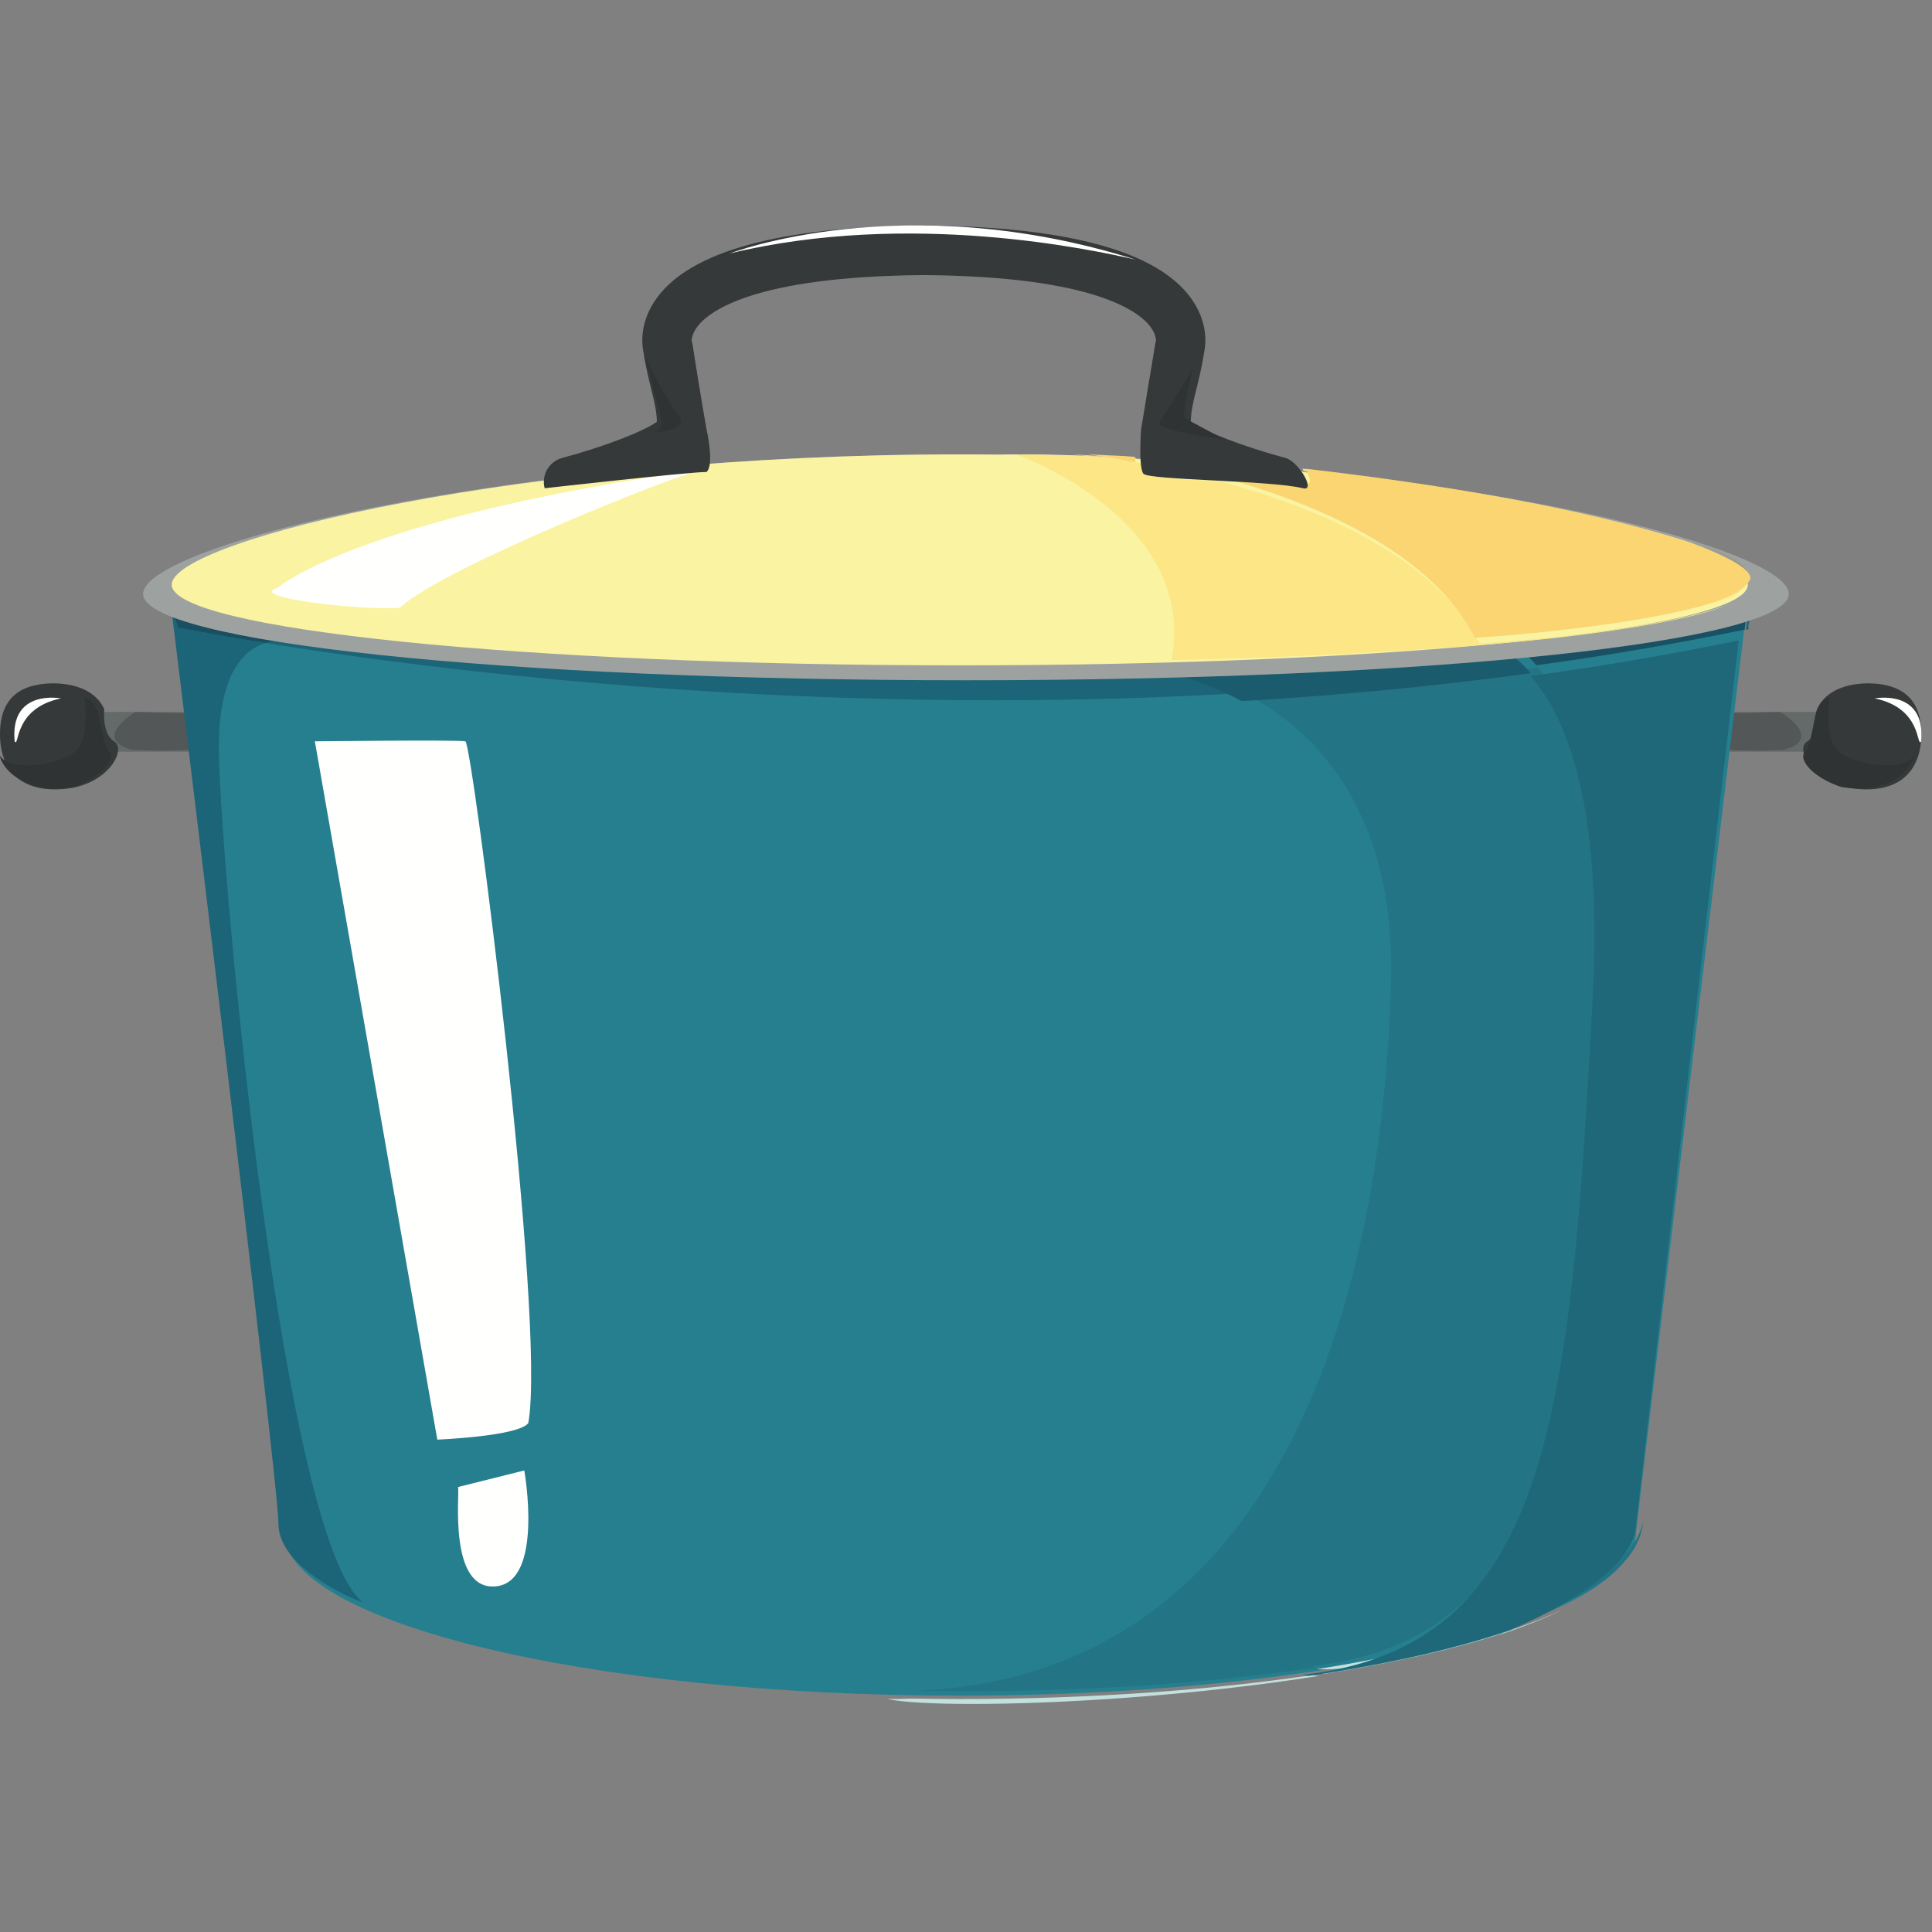 <?xml version="1.0" encoding="UTF-8"?>
<svg width="120px" height="120px" viewBox="0 0 120 120" version="1.1" xmlns="http://www.w3.org/2000/svg" xmlns:xlink="http://www.w3.org/1999/xlink">
    <rect x="0" y="0" width="120" height="120" fill="#808080" stroke="none"/>
    <!-- Generator: Sketch 51.1 (57501) - http://www.bohemiancoding.com/sketch -->
    <title>Pot3</title>
    <desc>Created with Sketch.</desc>
    <defs></defs>
    <g id="Pot3" stroke="none" stroke-width="1" fill="none" fill-rule="evenodd">
        <g id="Group-3" transform="translate(0, 14)">
            <path d="M16.228,31.455 C16.228,32.136 15.7,32.689 15.046,32.689 L6.516,32.689 C5.863,32.689 5.333,32.136 5.333,31.455 C5.333,30.775 5.863,30.222 6.516,30.222 L15.046,30.222 C15.7,30.222 16.228,30.775 16.228,31.455" id="Fill-414" fill="#646A69"></path>
            <path d="M6.476,30.049 C6.476,30.049 6.321,31.591 7.092,32.053 C7.863,32.517 6.783,34.675 4.163,34.983 C1.541,35.292 0,34.058 0,31.591 C0,29.124 1.541,28.663 2.467,28.508 C3.391,28.353 5.704,28.353 6.476,30.049" id="Fill-415" fill="#363939"></path>
            <path d="M3.787,29.379 C3.787,29.379 0.602,28.762 0.91,32.051 C1.218,32.462 0.806,29.996 3.787,29.379" id="Fill-416" fill="#FFFFFE"></path>
            <path d="M5.242,29.333 C5.242,29.333 5.652,31.903 4.624,32.725 C4.028,33.202 2.775,33.54 1.708,33.54 C0.935,33.54 0.259,33.363 0,32.93 C0,33.386 0.967,34.969 3.47,34.969 C3.795,34.969 4.145,34.942 4.522,34.883 C6.372,34.267 7.194,33.136 6.783,32.725 C6.372,32.314 6.164,30.156 6.011,30.053 C5.858,29.95 5.961,29.54 5.242,29.333" id="Fill-417" fill="#303333"></path>
            <path d="M8.412,30.222 C8.412,30.222 5.637,31.88 8.193,32.573 C9.735,32.676 12.099,32.573 12.099,32.573 C12.099,32.573 12.613,30.312 12.099,30.312 C11.584,30.312 8.412,30.222 8.412,30.222" id="Fill-418" fill="#535757"></path>
            <path d="M104,31.455 C104,32.136 104.531,32.689 105.183,32.689 L113.715,32.689 C114.366,32.689 114.897,32.136 114.897,31.455 C114.897,30.775 114.366,30.222 113.715,30.222 L105.183,30.222 C104.531,30.222 104,30.775 104,31.455" id="Fill-419" fill="#646A69"></path>
            <path d="M112.861,30.049 C112.861,30.049 113.015,31.591 112.244,32.053 C111.472,32.517 112.552,34.675 115.173,34.983 C117.794,35.292 119.336,34.058 119.336,31.591 C119.336,29.124 117.794,28.663 116.87,28.508 C115.944,28.353 113.632,28.353 112.861,30.049" id="Fill-420" fill="#363939"></path>
            <path d="M116.444,29.379 C116.444,29.379 119.63,28.762 119.323,32.051 C119.014,32.462 119.426,29.996 116.444,29.379" id="Fill-421" fill="#FFFFFE"></path>
            <path d="M113.646,29.333 C112.926,29.54 113.03,29.95 112.877,30.053 C112.724,30.156 112.516,32.314 112.104,32.725 C111.692,33.136 112.516,34.267 114.365,34.883 C114.742,34.942 115.093,34.969 115.416,34.969 C117.921,34.969 118.887,33.386 118.887,32.93 C118.629,33.363 117.952,33.54 117.178,33.54 C116.111,33.54 114.859,33.202 114.262,32.725 C113.234,31.903 113.646,29.333 113.646,29.333" id="Fill-422" fill="#303333"></path>
            <path d="M110.583,30.222 C110.583,30.222 113.358,31.88 110.8,32.573 C109.259,32.676 106.895,32.573 106.895,32.573 C106.895,32.573 106.381,30.312 106.895,30.312 C107.409,30.312 110.583,30.222 110.583,30.222" id="Fill-423" fill="#535757"></path>
            <path d="M18.53,19.556 L10.667,22.021 L17.604,81.068 C17.604,86.73 36.412,91.32 59.615,91.32 C82.816,91.32 101.625,86.73 101.625,81.068 L108.563,23.179 L18.53,19.556" id="Fill-424" fill="#257F8F"></path>
            <path d="M101.752,80.889 L101.706,81.277 C101.706,81.287 101.706,81.297 101.706,81.308 C101.729,81.17 101.745,81.031 101.752,80.889 Z M97.219,85.892 C96.246,86.362 95.13,86.812 93.884,87.236 C93.656,87.333 93.426,87.428 93.194,87.52 C94.69,87.028 96.047,86.485 97.219,85.892 Z M81.453,90.048 C75.108,90.988 67.66,91.529 59.696,91.529 C58.646,91.529 57.605,91.519 56.576,91.501 C56.12,91.519 55.657,91.529 55.188,91.529 C55.161,91.529 55.139,91.529 55.111,91.529 C56.02,91.725 57.9,91.835 60.405,91.835 C65.828,91.835 74.179,91.324 81.96,90.087 C81.783,90.079 81.613,90.068 81.453,90.048 Z" id="Fill-425" fill="#C2E0DE"></path>
            <path d="M108.615,24 L108.613,24.001 C108.608,24.047 108.602,24.094 108.597,24.142 C108.604,24.094 108.609,24.047 108.615,24 Z M108.468,25.252 C107.802,30.985 106.336,43.615 104.97,55.38 C106.351,43.486 107.806,30.952 108.468,25.252 Z M95.539,27.463 C89.448,28.3 83.428,28.859 77.567,29.197 C82.164,31.716 86.707,36.829 86.396,47.209 C85.794,67.429 79.109,90.11 56.889,91.016 C57.918,91.034 58.959,91.044 60.009,91.044 C67.973,91.044 75.42,90.502 81.766,89.563 C81.624,89.548 81.488,89.527 81.361,89.503 C96.652,87.789 98.011,73.777 99.398,47.414 C100,36.002 98,30.281 95.539,27.463 Z M102.066,80.388 C101.802,82.662 98.322,84.998 94.197,86.75 C95.443,86.326 96.559,85.876 97.532,85.406 C100.055,84.127 101.712,82.61 102.019,80.823 C102.019,80.812 102.019,80.802 102.019,80.792 L102.065,80.404 C102.066,80.4 102.066,80.393 102.066,80.388 Z" id="Fill-426" fill="#237485"></path>
            <path d="M108.034,24 C107.881,24.05 107.721,24.1 107.556,24.148 C107.74,24.145 107.893,24.143 108.018,24.141 C108.022,24.093 108.028,24.046 108.034,24" id="Fill-427" fill="#1E687A"></path>
            <path d="M93.012,87.111 C89.755,88.188 85.845,89.033 81.778,89.678 C81.91,89.684 82.047,89.688 82.189,89.688 C84.889,89.688 89.162,88.661 93.012,87.111" id="Fill-428" fill="#C2E0DE"></path>
            <path d="M104.237,56 C103.004,66.628 101.828,76.741 101.333,81.008 C101.577,78.915 102.856,67.9 104.237,56" id="Fill-429" fill="#237485"></path>
            <path d="M94.209,87.111 C90.894,88.244 86.662,89.201 81.778,89.924 C81.938,89.943 82.108,89.955 82.284,89.963 C86.352,89.317 90.261,88.472 93.518,87.396 C93.75,87.304 93.98,87.209 94.209,87.111" id="Fill-430" fill="#9AC9C9"></path>
            <path d="M107.996,25.778 C103.676,26.669 99.357,27.398 95.067,27.989 C97.528,30.807 99.528,36.528 98.926,47.94 C97.539,74.303 96.18,88.316 80.889,90.029 C81.016,90.053 81.152,90.074 81.294,90.089 C86.179,89.366 90.411,88.409 93.725,87.276 C97.85,85.524 101.33,83.188 101.594,80.914 C102.089,76.647 103.264,66.533 104.498,55.906 C105.864,44.141 107.33,31.511 107.996,25.778" id="Fill-431" fill="#1E687A"></path>
            <path d="M19.556,32.045 C19.556,32.045 28.497,31.943 28.908,32.045 C29.32,32.149 33.944,68.121 32.814,74.391 C32.197,75.213 27.162,75.418 27.162,75.418 L19.556,32.045" id="Fill-432" fill="#FFFFFE"></path>
            <path d="M28.453,78.361 C28.555,78.772 27.835,84.836 30.816,84.529 C33.797,84.219 32.564,77.333 32.564,77.333 L28.453,78.361" id="Fill-433" fill="#FFFFFE"></path>
            <path d="M10.667,24 C10.667,24 17.295,77.958 17.295,80.657 C17.295,83.354 21.92,85.359 22.537,85.513 C17.604,81.813 13.749,40.804 13.596,32.787 C13.5,27.799 15.195,26.333 16.488,25.936 C13.615,25.472 11.745,25.11 11.086,24.978 C11.129,25.079 11.129,25.079 11.129,25.079 L10.82,24.925 C10.82,24.925 10.911,24.943 11.086,24.978 C11.034,24.857 10.919,24.589 10.667,24" id="Fill-434" fill="#1C6477"></path>
            <path d="M108.638,24 C108.638,24 108.588,24 108.49,24.003 L108.444,24.38 C108.537,24.169 108.638,24 108.638,24" id="Fill-435" fill="#88C3C5"></path>
            <path d="M108.784,24 C108.73,24.001 108.66,24.002 108.573,24.004 C108.535,24.338 108.492,24.708 108.444,25.114 C108.505,25.101 108.564,25.089 108.624,25.076 C108.542,24.912 108.635,24.618 108.739,24.378 L108.784,24" id="Fill-436" fill="#1C6477"></path>
            <path d="M108.573,24 C108.535,24.333 108.492,24.704 108.444,25.109 C108.492,24.704 108.535,24.333 108.573,24" id="Fill-437" fill="#1B5B6E"></path>
            <path d="M10.667,24 C10.667,24 15.132,25.489 17.088,25.816 C17.199,25.806 17.302,25.802 17.396,25.802 C17.711,25.802 17.913,25.851 17.913,25.851 C17.861,25.87 17.784,25.88 17.686,25.88 C17.534,25.88 17.33,25.858 17.088,25.816 C16.906,25.835 16.702,25.87 16.488,25.936 C24.808,27.282 41.548,29.493 61.72,29.493 C66.59,29.493 71.664,29.364 76.865,29.062 C75.412,28.267 73.953,27.73 72.64,27.368 C68.412,27.484 63.948,27.547 59.307,27.547 C36.969,27.547 18.67,26.116 11.481,24.101 C11.171,24.069 10.898,24.036 10.667,24" id="Fill-438" fill="#1C6477"></path>
            <path d="M93.874,26.667 C88.012,27.22 80.872,27.633 72.889,27.851 C74.202,28.212 75.66,28.749 77.114,29.545 C82.974,29.206 88.995,28.648 95.085,27.811 C94.691,27.358 94.284,26.98 93.874,26.667" id="Fill-439" fill="#1B5B6E"></path>
            <path d="M108.492,24 C108.368,24.002 108.214,24.004 108.03,24.007 C105.184,24.849 100.413,25.592 94.222,26.177 C94.632,26.491 95.039,26.868 95.434,27.321 C99.724,26.73 104.044,26.001 108.364,25.109 C108.411,24.704 108.454,24.333 108.492,24" id="Fill-440" fill="#195163"></path>
            <path d="M10.667,24 C10.919,24.589 11.034,24.857 11.086,24.978 C11.745,25.11 13.615,25.472 16.488,25.936 C16.702,25.87 16.906,25.835 17.088,25.816 C15.132,25.489 10.667,24 10.667,24 Z M10.82,24.925 L11.129,25.079 C11.129,25.079 11.129,25.079 11.086,24.978 C10.911,24.943 10.82,24.925 10.82,24.925 Z M17.396,25.802 C17.302,25.802 17.199,25.806 17.088,25.816 C17.33,25.858 17.534,25.88 17.686,25.88 C17.784,25.88 17.861,25.87 17.913,25.851 C17.913,25.851 17.711,25.802 17.396,25.802 Z" id="Fill-441" fill="#194F61"></path>
            <path d="M111.103,22.888 C111.103,25.85 88.937,28.252 59.996,28.252 C31.054,28.252 8.889,25.85 8.889,22.888 C8.889,19.924 31.054,14.222 59.996,14.222 C88.937,14.222 111.103,19.924 111.103,22.888" id="Fill-442" fill="#9DA2A1"></path>
            <path d="M108.563,22.316 C108.563,25.084 86.647,27.326 59.615,27.326 C32.582,27.326 10.667,25.084 10.667,22.316 C10.667,19.548 32.582,14.222 59.615,14.222 C86.647,14.222 108.563,19.548 108.563,22.316" id="Fill-443" fill="#FAF3A2"></path>
            <path d="M17.242,22.51 C17.242,22.51 22.071,18.194 43.861,15.111 C42.627,15.214 27.418,21.278 24.848,23.744 C22.69,23.951 15.187,23.128 17.242,22.51" id="Fill-444" fill="#FFFFFE"></path>
            <path d="M63.547,14.222 C63.091,14.222 62.652,14.227 62.222,14.235 C62.222,14.235 62.293,14.259 62.422,14.307 C64.156,14.332 65.864,14.376 67.54,14.437 C67.031,14.369 66.746,14.338 66.746,14.338 C67.606,14.393 68.456,14.451 69.29,14.51 C69.72,14.53 70.149,14.55 70.576,14.571 C70.574,14.542 70.573,14.512 70.572,14.482 C68.038,14.315 65.656,14.222 63.547,14.222" id="Fill-445" fill="#FDEDC2"></path>
            <path d="M63.111,14.222 C63.112,14.224 63.114,14.224 63.116,14.225 C64.878,14.25 66.617,14.299 68.324,14.366 C68.292,14.362 68.26,14.358 68.229,14.353 C66.553,14.292 64.845,14.248 63.111,14.222 Z M69.979,14.426 C70.168,14.438 70.356,14.452 70.544,14.467 C70.786,14.478 71.025,14.492 71.265,14.505 C71.265,14.5 71.265,14.493 71.265,14.486 C70.838,14.466 70.409,14.445 69.979,14.426 Z M105.492,24.164 C103.415,24.693 100.485,25.176 96.873,25.598 C100.238,25.223 103.286,24.754 105.492,24.164 Z" id="Fill-446" fill="#9B9781"></path>
            <path d="M63.111,14.222 C64.645,14.797 74.289,18.76 72.773,26.996 C75.712,26.934 87.513,26.636 96.868,25.596 C100.481,25.173 103.411,24.691 105.488,24.162 C106.201,23.971 106.826,23.766 107.345,23.55 C103.661,24.97 94.892,25.805 91.891,25.967 C89.124,20.548 81.765,17.524 75.836,15.91 C73.615,15.795 71.593,15.692 71.437,15.484 C71.357,15.378 71.31,15.146 71.284,14.859 C70.025,14.616 68.996,14.458 68.32,14.364 C66.612,14.296 64.874,14.247 63.111,14.222 Z M70.54,14.464 C70.782,14.482 71.021,14.5 71.261,14.517 C71.261,14.512 71.26,14.507 71.26,14.502 C71.02,14.489 70.781,14.476 70.54,14.464 Z" id="Fill-447" fill="#FCE686"></path>
            <path d="M104.889,19.556 C107.055,20.348 108.334,21.108 108.537,21.749 C108.561,21.811 108.57,21.871 108.565,21.926 C108.806,21.211 107.395,20.392 104.889,19.556" id="Fill-448" fill="#9B9781"></path>
            <path d="M80.889,15.111 C80.92,15.156 80.949,15.199 80.978,15.24 C98.654,17.267 108.02,20.365 108.612,21.886 C108.409,21.245 107.13,20.485 104.964,19.692 C99.886,18.002 90.314,16.24 80.889,15.111" id="Fill-449" fill="#FCE686"></path>
            <path d="M66.667,14.222 C66.667,14.222 66.952,14.253 67.461,14.322 C68.049,14.344 68.632,14.368 69.211,14.395 C68.377,14.335 67.527,14.277 66.667,14.222" id="Fill-450" fill="#FCDE9D"></path>
            <path d="M67.556,14.222 C67.587,14.228 67.619,14.231 67.651,14.236 C68.396,14.266 69.136,14.3 69.87,14.336 C69.683,14.322 69.494,14.308 69.305,14.295 C68.726,14.268 68.143,14.244 67.556,14.222" id="Fill-451" fill="#9A8F6C"></path>
            <path d="M67.556,14.222 C68.231,14.316 69.26,14.475 70.519,14.717 C70.509,14.61 70.502,14.495 70.497,14.376 C70.257,14.358 70.018,14.34 69.775,14.323 C69.041,14.286 68.301,14.252 67.556,14.222" id="Fill-452" fill="#FAD571"></path>
            <path d="M108.324,22.222 C108.157,22.685 107.572,23.102 106.667,23.48 C107.65,23.101 108.27,22.683 108.324,22.222" id="Fill-453" fill="#FCE686"></path>
            <path d="M108.444,21.333 C108.464,21.395 108.473,21.453 108.473,21.51 C108.477,21.455 108.468,21.395 108.444,21.333" id="Fill-454" fill="#9A8F6C"></path>
            <path d="M81.06,15.111 C81.37,15.586 81.502,16.05 81.188,16.05 C81.156,16.05 81.117,16.044 81.075,16.035 C80.084,15.788 77.725,15.665 75.556,15.552 C81.484,17.165 88.843,20.189 91.61,25.609 C94.612,25.447 103.38,24.612 107.064,23.192 C107.97,22.814 108.555,22.397 108.722,21.934 C108.722,21.877 108.713,21.819 108.693,21.757 C108.102,20.236 98.736,17.138 81.06,15.111" id="Fill-455" fill="#FAD571"></path>
            <path d="M80.931,16.327 C81.757,16.532 80.658,14.66 79.836,14.441 C77.309,13.772 74.718,12.772 73.958,12.193 C74.007,10.868 74.47,9.951 74.788,7.9 C74.895,7.415 75.065,6.009 73.956,4.495 C71.835,1.6 66.321,0.093 57.572,0.007 L57.519,0 L57.51,0 L57.381,0.004 L57.249,0 L57.24,0 L57.188,0.007 C48.44,0.093 42.924,1.6 40.805,4.495 C39.695,6.009 39.865,7.415 39.972,7.9 C40.288,9.951 40.753,10.868 40.803,12.193 C40.043,12.772 37.451,13.772 34.925,14.441 C34.102,14.66 33.612,15.505 33.83,16.327 C33.83,16.327 42.748,15.316 43.879,15.316 C44.393,14.904 43.884,12.666 43.884,12.666 C43.52,10.588 43.167,8.392 43.01,7.37 C42.998,7.297 42.981,7.223 42.958,7.149 C42.958,7.148 42.959,6.77 43.293,6.316 C43.986,5.369 46.747,3.168 57.381,3.086 C68.013,3.168 70.774,5.369 71.469,6.316 C71.801,6.77 71.803,7.148 71.801,7.149 C71.78,7.223 71.762,7.297 71.75,7.37 C71.591,8.392 71.167,10.844 70.876,12.666 C70.876,12.666 70.704,15.006 71.013,15.418 C71.32,15.828 78.926,15.828 80.931,16.327" id="Fill-456" fill="#363939"></path>
            <path d="M45.333,1.741 C45.333,1.741 56.125,-2.422 70.54,2.127 C67.842,1.511 56.51,-0.957 45.333,1.741" id="Fill-457" fill="#FFFFFE"></path>
            <path d="M40,8 C40,8 41.236,12.228 41.081,12.46 C40.927,12.692 40.772,12.845 40.772,12.845 C40.772,12.845 42.853,12.692 42.16,11.844 C41.467,10.995 40,8 40,8" id="Fill-458" fill="#303333"></path>
            <path d="M73.778,11.556 C73.943,11.682 74.193,11.828 74.512,11.986 C74.165,11.795 73.875,11.628 73.778,11.556" id="Fill-459" fill="#858784"></path>
            <path d="M74.106,8.889 C74.106,8.889 72.41,11.664 72.024,12.204 C71.639,12.743 76.032,13.283 76.032,13.283 C76.032,13.283 75.081,12.783 74.368,12.389 C74.049,12.232 73.799,12.085 73.634,11.959 C73.335,11.741 74.106,8.889 74.106,8.889" id="Fill-460" fill="#303333"></path>
        </g>
    </g>
</svg>